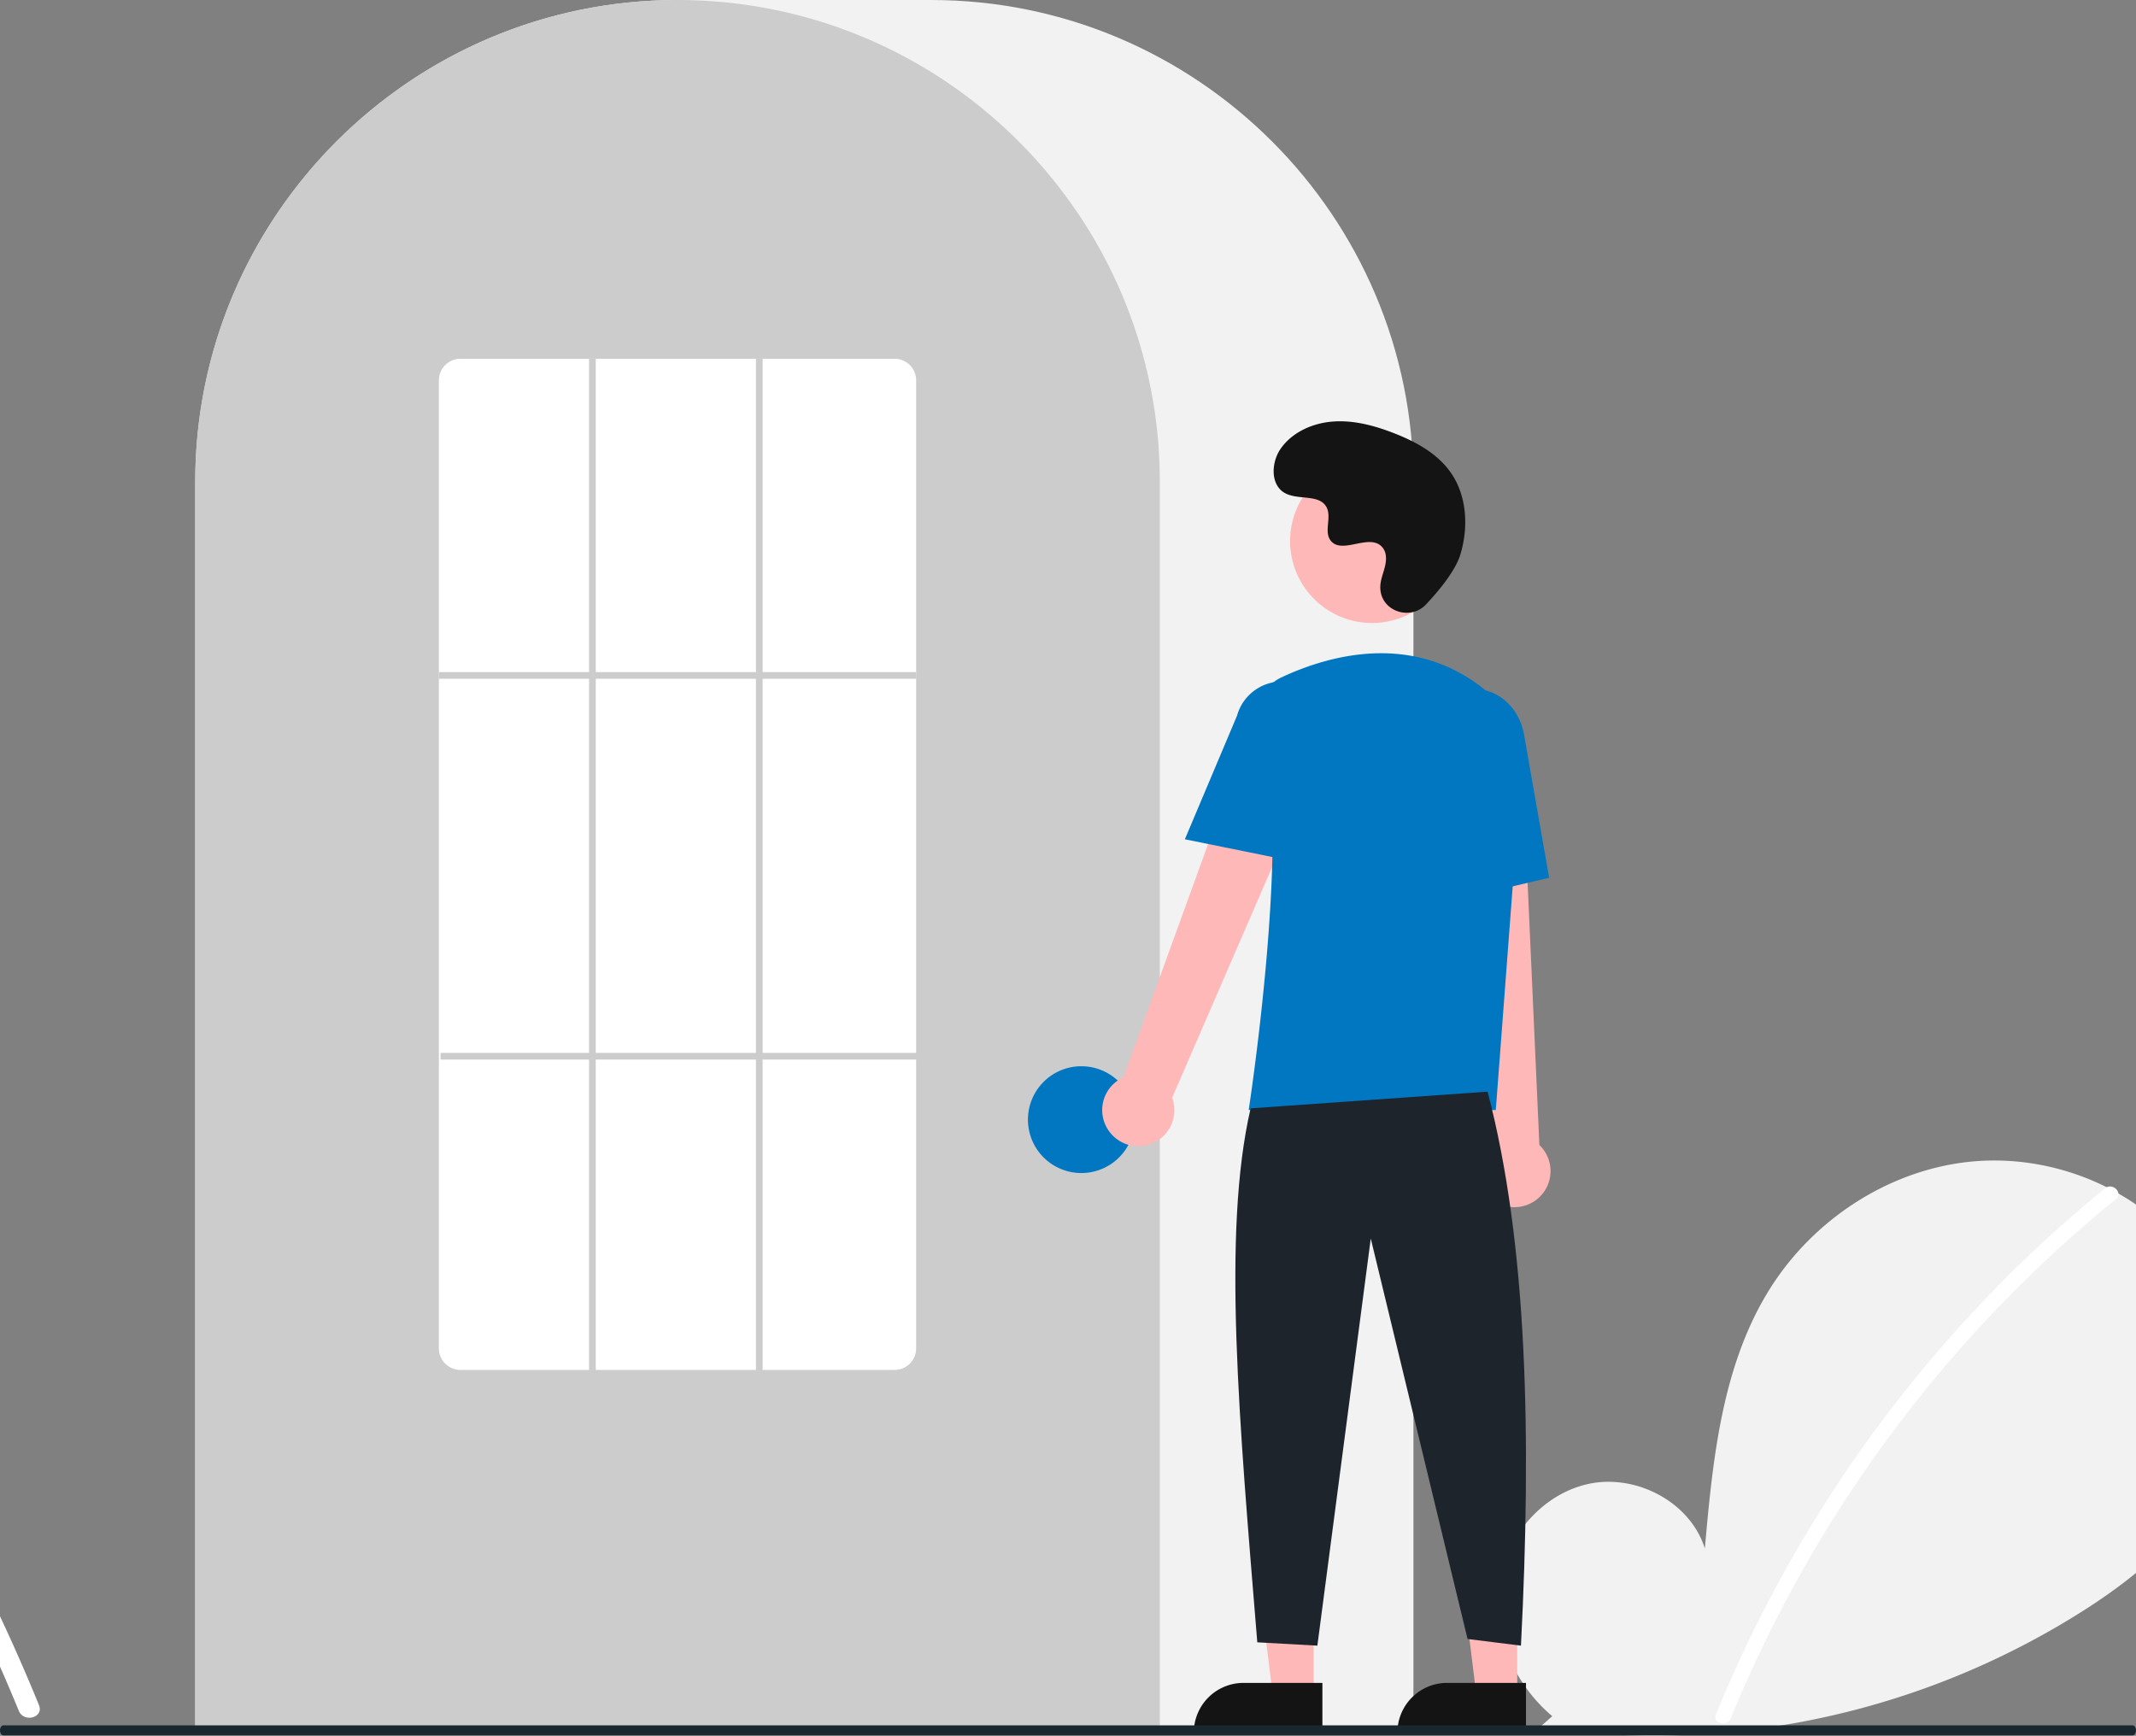 <svg xmlns="http://www.w3.org/2000/svg" xmlns:xlink="http://www.w3.org/1999/xlink" width="640" height="520.139" viewBox="0 0 640 520.139">
  <rect x="0" y="0" width="640" height="520.139" fill="#808080" stroke="none"/>
  <defs>
    <clipPath id="clip-path">
      <rect id="Rectangle_1" data-name="Rectangle 1" width="640" height="520.139" transform="translate(201)" fill="#fff"/>
    </clipPath>
  </defs>
  <g id="login" transform="translate(-201)" clip-path="url(#clip-path)">
    <path id="Path_1" data-name="Path 1" d="M666.092,514.257c-11.138-9.412-17.9-24.28-16.129-38.754s12.763-27.78,27.018-30.854,30.5,5.435,34.834,19.36c2.383-26.847,5.128-54.818,19.4-77.68,12.924-20.7,35.308-35.514,59.568-38.164s49.8,7.359,64.933,26.507,18.835,46.986,8.238,68.969c-7.806,16.2-22.188,28.247-37.257,38.052A240.446,240.446,0,0,1,662.246,517.67Z" fill="#f2f2f2"/>
    <path id="Path_2" data-name="Path 2" d="M831.728,356.079A396.753,396.753,0,0,0,715.15,513.715c-1.112,2.725,3.312,3.911,4.412,1.217a392.342,392.342,0,0,1,115.4-155.618C837.248,357.454,833.993,354.234,831.728,356.079Z" fill="#fff"/>
    <path id="Path_3" data-name="Path 3" d="M52.567,294.442a540.35,540.35,0,0,1,75.3,74.777,548.056,548.056,0,0,1,59.386,87.89,545.932,545.932,0,0,1,25.43,53.847c1.527,3.742-4.55,5.371-6.06,1.67A536.405,536.405,0,0,0,157.618,419.9a539.771,539.771,0,0,0-65.729-81.2,538.5,538.5,0,0,0-43.766-39.815c-3.138-2.555,1.332-6.978,4.444-4.444Z" fill="#fff"/>
    <path id="Path_4" data-name="Path 4" d="M624.5,519h-365V144.5C259.5,64.822,324.322,0,404,0h76c79.678,0,144.5,64.822,144.5,144.5Z" fill="#f2f2f2"/>
    <path id="Path_5" data-name="Path 5" d="M548.5,519h-289V144.5a143.378,143.378,0,0,1,27.6-84.944c.663-.9,1.326-1.8,2.008-2.681a144.48,144.48,0,0,1,30.755-29.851c.659-.48,1.322-.952,1.994-1.423A144.152,144.152,0,0,1,353.325,9.142c.661-.25,1.334-.5,2.007-.742A144.007,144.007,0,0,1,386.44,1.063c.658-.09,1.333-.16,2.008-.23a146.293,146.293,0,0,1,31.106,0c.673.07,1.348.141,2.014.231a143.981,143.981,0,0,1,31.1,7.335c.673.241,1.346.492,2.009.743a143.789,143.789,0,0,1,31.106,16.216c.672.462,1.344.933,2.007,1.4a145.954,145.954,0,0,1,18.383,15.564A144.363,144.363,0,0,1,518.9,56.877c.68.88,1.342,1.773,2.005,2.677A143.383,143.383,0,0,1,548.5,144.5Z" fill="#ccc"/>
    <path id="Path_6" data-name="Path 6" d="M525,351.5a16,16,0,1,0-16-16A16,16,0,0,0,525,351.5Z" fill="#0077c0"/>
    <path id="Path_7" data-name="Path 7" d="M594.6,507.783h-12.26l-5.833-47.288h18.1Z" fill="#ffb8b8"/>
    <path id="Path_8" data-name="Path 8" d="M573.582,504.28h23.643v14.887H558.7a14.886,14.886,0,0,1,14.887-14.887Z" fill="#141414"/>
    <path id="Path_9" data-name="Path 9" d="M655.6,507.783h-12.26l-5.833-47.288h18.1Z" fill="#ffb8b8"/>
    <path id="Path_10" data-name="Path 10" d="M634.582,504.28h23.643v14.887H619.7a14.886,14.886,0,0,1,14.887-14.887Z" fill="#141414"/>
    <path id="Path_11" data-name="Path 11" d="M533.1,338.67a10.742,10.742,0,0,1,4.51-15.843L579.284,207.96l20.507,11.191L552.206,328.922A10.8,10.8,0,0,1,533.1,338.67Z" fill="#ffb8b8"/>
    <path id="Path_12" data-name="Path 12" d="M649.336,360.254a10.744,10.744,0,0,1-2.893-16.217l-12.91-121.509,23.337,1.066,5.366,119.52a10.8,10.8,0,0,1-12.9,17.14Z" fill="#ffb8b8"/>
    <path id="Path_13" data-name="Path 13" d="M612.106,186.684a24.561,24.561,0,1,0-24.561-24.561A24.562,24.562,0,0,0,612.106,186.684Z" fill="#ffb8b8"/>
    <path id="Path_14" data-name="Path 14" d="M649.18,332.619H575.133l.089-.577c.133-.861,13.2-86.439,3.562-114.436a11.811,11.811,0,0,1,6.069-14.583h0c13.772-6.485,40.208-14.471,62.52,4.909a28.24,28.24,0,0,1,9.46,23.4Z" fill="#0077c0"/>
    <path id="Path_15" data-name="Path 15" d="M589.354,258.25l-33.336-6.763,15.626-37.03a14,14,0,0,1,27.106,7Z" fill="#0077c0"/>
    <path id="Path_16" data-name="Path 16" d="M632.05,270.808l-2-45.941c-1.52-8.637,3.424-16.8,11.028-18.135s15.031,4.66,16.558,13.36l7.533,42.928Z" fill="#0077c0"/>
    <path id="Path_17" data-name="Path 17" d="M646.716,327.119c11.915,45.376,13.214,103.069,10,166l-16-2-29-120-16,122-18-1c-5.377-66.03-10.613-122.716-2-160Z" fill="#1d242b"/>
    <path id="Path_18" data-name="Path 18" d="M628.289,181.1c-4.582,4.881-13.091,2.261-13.688-4.407a8.008,8.008,0,0,1,.01-1.556c.308-2.953,2.014-5.635,1.606-8.753a4.6,4.6,0,0,0-.84-2.149c-3.652-4.89-12.223,2.187-15.669-2.24-2.113-2.714.371-6.987-1.25-10.02-2.14-4-8.479-2.029-12.454-4.221-4.423-2.44-4.158-9.226-1.247-13.353,3.551-5.034,9.776-7.72,15.923-8.107s12.253,1.275,17.993,3.512c6.521,2.541,12.987,6.053,17,11.787,4.881,6.974,5.35,16.348,2.91,24.5C637.1,171.059,632.031,177.118,628.289,181.1Z" fill="#141414"/>
    <path id="Path_19" data-name="Path 19" d="M839.974,520H202.026a.907.907,0,0,1-.726-.441,2.019,2.019,0,0,1,0-2.118.907.907,0,0,1,.726-.441H839.974a.907.907,0,0,1,.726.441,2.019,2.019,0,0,1,0,2.118.907.907,0,0,1-.726.441Z" fill="#19282f"/>
    <path id="Path_20" data-name="Path 20" d="M469,410.5H339a6.467,6.467,0,0,1-6.5-6.415V113.915A6.467,6.467,0,0,1,339,107.5H469a6.467,6.467,0,0,1,6.5,6.415v290.17A6.467,6.467,0,0,1,469,410.5Z" fill="#fff"/>
    <path id="Path_21" data-name="Path 21" d="M475.5,201.39h-143v2h143Z" fill="#ccc"/>
    <path id="Path_22" data-name="Path 22" d="M476,315.5H333v2H476Z" fill="#ccc"/>
    <path id="Path_23" data-name="Path 23" d="M379.5,107.5h-2v304h2Z" fill="#ccc"/>
    <path id="Path_24" data-name="Path 24" d="M429.5,107.5h-2v304h2Z" fill="#ccc"/>
  </g>
</svg>
